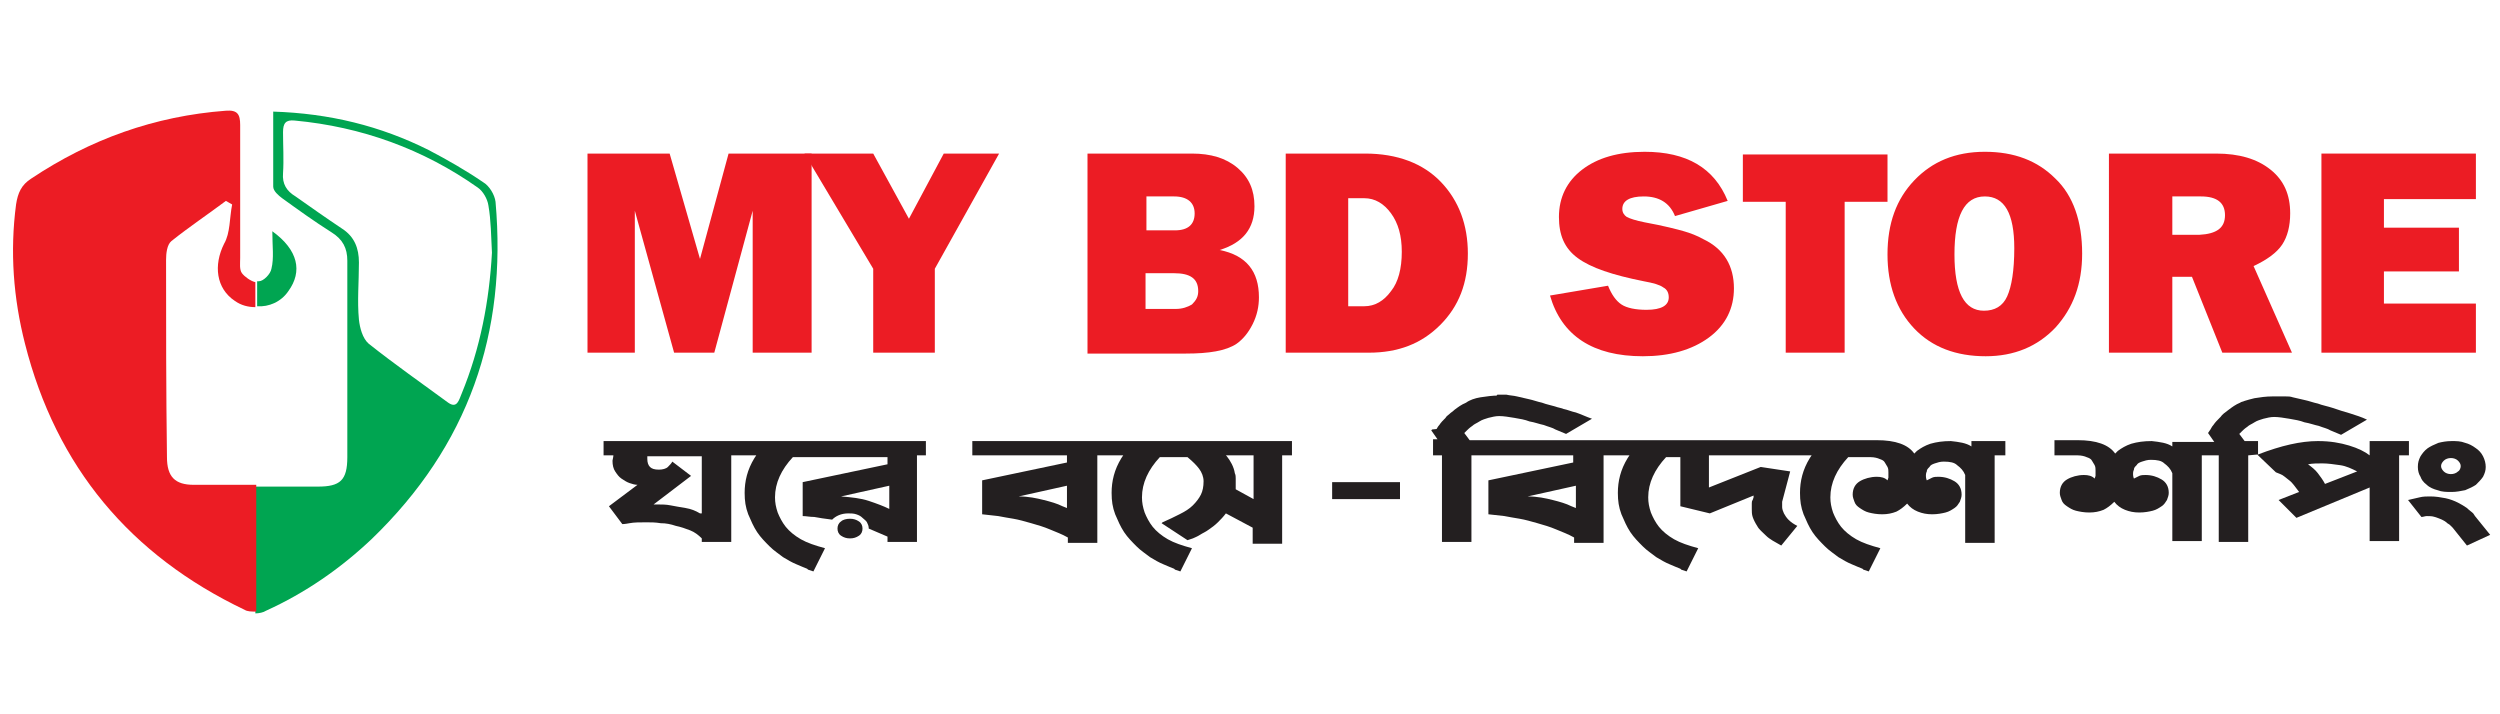 <?xml version="1.0" encoding="utf-8"?>
<!-- Generator: Adobe Illustrator 24.0.2, SVG Export Plug-In . SVG Version: 6.00 Build 0)  -->
<svg version="1.1" id="Layer_1" xmlns="http://www.w3.org/2000/svg" xmlns:xlink="http://www.w3.org/1999/xlink" x="0px" y="0px"
	 viewBox="0 0 280 80" style="enable-background:new 0 0 280 80;" xml:space="preserve">
<style type="text/css">
	.st0{fill:#00A551;}
	.st1{fill:#EC1C24;}
	.st2{fill:#231F20;}
</style>
<g>
	<path class="st0" d="M32.3,32.6c1.6-2.2,1.1-4.6-1.8-6.7c0,1.7,0.2,3-0.1,4.2c-0.1,0.6-0.9,1.4-1.4,1.4c-0.1,0-0.1,0-0.2,0v2.8
		C30.1,34.4,31.5,33.8,32.3,32.6z"/>
	<path class="st0" d="M55.5,22.6c-0.1-0.8-0.7-1.8-1.4-2.2c-1.9-1.3-4-2.5-6.1-3.6c-5.4-2.7-11.1-4.1-17.4-4.3c0,2.9,0,5.6,0,8.4
		c0,0.5,0.6,1,1,1.3c1.8,1.3,3.6,2.6,5.5,3.8c1.3,0.8,1.8,1.8,1.8,3.2c0,7.3,0,14.7,0,22c0,2.6-0.8,3.3-3.3,3.3c-2.3,0-4.7,0-7,0
		v14.2c0.4,0,0.9-0.1,1.2-0.3c4.4-2,8.3-4.7,11.8-8C52.5,49.9,56.8,37.3,55.5,22.6z M51.7,44.1c-0.3,0.7-0.5,1.7-1.5,1
		c-3-2.2-6-4.3-8.9-6.6c-0.7-0.6-1-1.8-1.1-2.7c-0.2-2.1,0-4.2,0-6.4c0-1.6-0.5-2.9-1.9-3.8c-1.8-1.2-3.5-2.4-5.2-3.6
		c-1-0.6-1.5-1.4-1.4-2.6c0.1-1.5,0-3.1,0-4.6c0-1,0.3-1.4,1.3-1.3c7.5,0.7,14.4,3.2,20.5,7.5c0.6,0.4,1.1,1.3,1.2,2
		c0.3,1.7,0.3,3.5,0.4,5.3C54.8,33.7,53.8,39,51.7,44.1z"/>
</g>
<path class="st1" d="M21.7,54.3c-2.1,0-3-0.9-3-3.1c-0.1-7.4-0.1-14.8-0.1-22.1c0-0.7,0.1-1.7,0.6-2.1c2-1.6,4.1-3,6.1-4.5
	c0.2,0.1,0.5,0.3,0.7,0.4c-0.3,1.5-0.2,3.2-0.9,4.4c-1.2,2.4-0.9,5,1.2,6.4c0.7,0.5,1.5,0.7,2.3,0.7v-2.8c-0.5-0.1-1.2-0.6-1.5-1
	c-0.3-0.4-0.2-1.1-0.2-1.7c0-5,0-9.9,0-14.9c0-1.2-0.3-1.7-1.6-1.6c-8,0.6-15.2,3.2-21.8,7.6c-1.1,0.7-1.5,1.6-1.7,2.9
	c-0.7,5.3-0.3,10.5,1,15.6c3.5,13.8,11.8,23.7,24.6,29.8c0.3,0.2,0.8,0.2,1.3,0.2V54.3C26.4,54.3,24.1,54.3,21.7,54.3z"/>
<g>
	<path class="st1" d="M90.8,39.5h-6.5V23.6L80,39.5h-4.5l-4.4-15.9v15.9h-5.3V17.2H75L78.4,29l3.2-11.8h9.3V39.5z"/>
	<path class="st1" d="M111.9,17.2l-7.2,12.9v9.4h-6.9v-9.4l-7.7-12.9h7.7l4,7.3l3.9-7.3H111.9z"/>
	<path class="st1" d="M141,33.3c0,1-0.2,2-0.7,3s-1.1,1.7-1.8,2.2c-1.2,0.8-3.1,1.1-5.7,1.1h-11V17.2h11.7c2.1,0,3.8,0.5,5.1,1.6
		c1.3,1.1,1.9,2.5,1.9,4.3c0,2.5-1.3,4.1-3.9,4.9C139.6,28.6,141,30.4,141,33.3z M133.8,23.9c0-1.2-0.8-1.9-2.3-1.9h-3.1v3.8h3.2
		C133.1,25.8,133.8,25.1,133.8,23.9z M134.2,32.6c0-1.4-0.9-2-2.7-2h-3.2v4h3.4c0.7,0,1.3-0.2,1.8-0.5
		C134,33.6,134.2,33.2,134.2,32.6z"/>
	<path class="st1" d="M164.4,28.4c0,3.3-1,5.9-3.1,8c-2.1,2.1-4.7,3.1-8,3.1H144V17.2h8.9c3.6,0,6.5,1.1,8.5,3.2
		C163.4,22.5,164.4,25.2,164.4,28.4z M157,28.2c0-1.8-0.4-3.2-1.2-4.3c-0.8-1.1-1.8-1.7-3-1.7H151v12.1h1.8c1.2,0,2.2-0.6,3-1.7
		C156.6,31.6,157,30.1,157,28.2z"/>
	<path class="st1" d="M194.2,32.3c0,2.2-0.9,4.1-2.8,5.5c-1.9,1.4-4.4,2.1-7.4,2.1c-5.6,0-9.1-2.3-10.4-6.8l6.5-1.1
		c0.4,1,0.9,1.7,1.5,2.1c0.6,0.4,1.6,0.6,2.8,0.6c1.7,0,2.5-0.5,2.5-1.4c0-0.5-0.2-0.9-0.6-1.1c-0.4-0.3-1.1-0.5-2.2-0.7
		c-3.5-0.7-5.9-1.5-7.4-2.6s-2.1-2.6-2.1-4.6c0-2.2,0.9-4,2.6-5.3c1.7-1.3,4-2,7-2c4.7,0,7.8,1.8,9.3,5.5l-5.9,1.7
		c-0.6-1.5-1.8-2.2-3.5-2.2c-1.6,0-2.4,0.5-2.4,1.4c0,0.4,0.2,0.7,0.5,0.9c0.4,0.2,1,0.4,2,0.6c2.2,0.4,3.7,0.8,4.4,1
		c0.7,0.2,1.5,0.5,2.2,0.9C193.1,27.9,194.2,29.8,194.2,32.3z"/>
	<path class="st1" d="M211.4,22.6h-4.8v16.9H200V22.6h-4.8v-5.3h16.2V22.6z"/>
	<path class="st1" d="M233.2,28.4c0,3.4-1,6.1-3,8.3c-2,2.1-4.6,3.2-7.8,3.2c-3.3,0-6-1-8-3.1s-3-4.9-3-8.3c0-3.5,1-6.2,3-8.3
		c2-2.1,4.6-3.2,7.9-3.2c3.3,0,5.9,1,7.9,3C232.2,21.9,233.2,24.8,233.2,28.4z M225.6,27.8c0-3.9-1.1-5.8-3.3-5.8
		c-2.3,0-3.4,2.2-3.4,6.5c0,4.2,1.1,6.3,3.3,6.3c1.2,0,2.1-0.5,2.6-1.6S225.6,30.3,225.6,27.8z"/>
	<path class="st1" d="M256.7,39.5h-7.8l-3.4-8.5h-2.2v8.5h-7.1V17.2h12c2.6,0,4.6,0.6,6.1,1.8c1.5,1.2,2.2,2.8,2.2,4.9
		c0,1.4-0.3,2.6-0.9,3.5c-0.6,0.9-1.7,1.7-3.2,2.4L256.7,39.5z M249.2,24.1c0-1.4-0.9-2.1-2.7-2.1h-3.2v4.3h3
		C248.3,26.2,249.2,25.5,249.2,24.1z"/>
	<path class="st1" d="M277.3,39.5H260V17.2h17.3v5.1h-10.3v3.2h8.4v4.9h-8.4v3.6h10.3V39.5z"/>
</g>
<g>
	<g>
		<path class="st2" d="M96.2,58.4c-0.3-0.2-0.6-0.3-1-0.3c-0.4,0-0.8,0.1-1,0.3c-0.3,0.2-0.4,0.5-0.4,0.8c0,0.3,0.1,0.6,0.4,0.8
			c0.3,0.2,0.6,0.3,1,0.3c0.4,0,0.7-0.1,1-0.3c0.3-0.2,0.4-0.5,0.4-0.8C96.6,58.9,96.5,58.6,96.2,58.4z"/>
		<path class="st2" d="M89,49.4h-6h-0.4h-15V51h1.1c0,0.2-0.1,0.5-0.1,0.6c0,0.5,0.1,0.9,0.3,1.2c0.2,0.3,0.4,0.6,0.7,0.8
			c0.3,0.2,0.6,0.4,0.9,0.5c0.3,0.1,0.6,0.2,0.9,0.2l-3.2,2.4l1.5,2c0,0,0.3,0,0.8-0.1c0.5-0.1,1.2-0.1,1.9-0.1c0.5,0,1,0,1.6,0.1
			c0.6,0,1.1,0.1,1.7,0.3c0.5,0.1,1.1,0.3,1.6,0.5c0.5,0.2,0.9,0.5,1.3,0.9v0.4h3.3V51h0.8H83h1.7l-0.2,0.3
			c-0.8,1.3-1.1,2.6-1.1,3.9c0,0.9,0.1,1.6,0.4,2.4c0.3,0.7,0.6,1.4,1,2c0.4,0.6,0.9,1.1,1.4,1.6c0.5,0.5,1,0.8,1.5,1.2
			c0.5,0.3,1,0.6,1.5,0.8c0.5,0.2,0.9,0.4,1.2,0.5l0.1,0.1c0,0,0,0,0,0l0.6,0.2l1.3-2.6c-1.1-0.3-2-0.6-2.7-1
			c-0.7-0.4-1.3-0.9-1.7-1.4c-0.4-0.5-0.7-1.1-0.9-1.6c-0.2-0.6-0.3-1.1-0.3-1.7c0-1.6,0.7-3.1,2-4.5h0h0.3h10.3v0.8l-9.5,2v3.8
			c0.4,0,0.8,0.1,1.3,0.1c0.5,0.1,1.2,0.2,2,0.3c0.4-0.4,1-0.7,1.8-0.7c0.3,0,0.6,0,0.9,0.1c0.3,0.1,0.5,0.2,0.7,0.4
			c0.2,0.2,0.4,0.3,0.5,0.5c0.1,0.2,0.2,0.4,0.2,0.7c0.7,0.3,1.4,0.6,2.1,0.9v0.6h3.3V51h1v-1.6H89.2H89z M78.4,57.5
			c-0.5-0.3-1-0.5-1.6-0.6c-0.6-0.1-1.2-0.2-1.7-0.3c-0.5-0.1-1-0.1-1.4-0.1c-0.4,0-0.5,0-0.5,0l4.2-3.2l-2.1-1.6
			c-0.1,0.2-0.3,0.4-0.5,0.6c-0.2,0.2-0.6,0.3-1,0.3c-0.5,0-0.8-0.1-1-0.3c-0.2-0.2-0.3-0.5-0.3-0.9c0-0.1,0-0.2,0-0.3h6.1V57.5z
			 M99.6,57c-0.6-0.3-1.4-0.6-2.3-0.9c-0.9-0.3-1.9-0.4-3.1-0.5l5.4-1.2L99.6,57z"/>
		<path class="st2" d="M130.1,49.4h-6.1h-0.3h-14.8V51h10.6v0.8l-9.5,2v3.8l1.8,0.2c0.5,0.1,1.1,0.2,1.7,0.3c0.6,0.1,1.3,0.3,2,0.5
			c0.7,0.2,1.4,0.4,2.1,0.7c0.7,0.3,1.3,0.5,2,0.9v0.6h3.3V51h0.8h0.3h1.8l-0.2,0.3c-0.8,1.3-1.1,2.6-1.1,3.9c0,0.9,0.1,1.6,0.4,2.4
			c0.3,0.7,0.6,1.4,1,2c0.4,0.6,0.9,1.1,1.4,1.6c0.5,0.5,1,0.8,1.5,1.2c0.5,0.3,1,0.6,1.5,0.8c0.5,0.2,0.9,0.4,1.2,0.5l0.1,0.1
			c0,0,0,0,0,0l0.6,0.2l1.3-2.6c-1.1-0.3-2-0.6-2.7-1c-0.7-0.4-1.3-0.9-1.7-1.4c-0.4-0.5-0.7-1.1-0.9-1.6c-0.2-0.6-0.3-1.1-0.3-1.7
			c0-1.6,0.7-3.1,2-4.5h0.3h2.8c0.6,0.5,1,0.9,1.3,1.3c0.3,0.4,0.5,0.9,0.5,1.4c0,0.6-0.1,1.1-0.3,1.5c-0.2,0.4-0.5,0.8-0.9,1.2
			c-0.4,0.4-0.9,0.7-1.5,1c-0.6,0.3-1.2,0.6-1.9,0.9l-0.1,0.1l2.9,1.9l0.6-0.2c0.2-0.1,0.5-0.2,0.8-0.4c0.3-0.2,0.6-0.3,1-0.6
			c0.3-0.2,0.7-0.5,1-0.8c0.3-0.3,0.6-0.6,0.9-1l3,1.6v1.8h3.3V51h1.1v-1.6h-14.5H130.1z M119.5,56.9l-0.5-0.2
			c-0.6-0.3-1.3-0.5-2.1-0.7c-0.8-0.2-1.7-0.4-2.8-0.4l5.4-1.2V56.9z M140.4,51v4.9l-2-1.1c0-0.1,0-0.2,0-0.3v-0.3
			c0-0.2,0-0.4,0-0.6c0-0.2,0-0.4-0.1-0.6c-0.1-0.7-0.5-1.4-0.9-1.9l-0.1-0.1H140.4z"/>
	</g>
	<g>
		<path class="st2" d="M269.8,49.4h-4.4v1.6c-0.5-0.4-1.3-0.8-2.3-1.1c-1-0.3-2.1-0.5-3.5-0.5c-1.9,0-4.1,0.5-6.7,1.5v0h-0.1l2.1,2
			l0.5,0.2c0.3,0.1,0.6,0.4,1,0.7c0.4,0.3,0.7,0.8,1.1,1.3l-2.3,0.9l2,2l8.2-3.4v6h3.3V51h1.1V49.4z M260.4,54.2
			c-0.2-0.4-0.5-0.8-0.8-1.2c-0.3-0.4-0.7-0.7-1.1-1c0.5-0.1,1.1-0.1,1.6-0.1c0.6,0,1.3,0.1,2,0.2c0.7,0.1,1.3,0.4,1.9,0.7
			L260.4,54.2z"/>
		<path class="st2" d="M277,57.5c-0.2-0.2-0.4-0.3-0.7-0.6c-0.3-0.2-0.6-0.4-1-0.6c-0.4-0.2-0.9-0.4-1.4-0.5
			c-0.5-0.1-1.1-0.2-1.7-0.2c-0.4,0-0.8,0-1.2,0.1c-0.4,0.1-0.9,0.2-1.3,0.3l1.5,1.9c0.2,0,0.4-0.1,0.6-0.1c0.3,0,0.6,0,0.9,0.1
			c0.3,0.1,0.6,0.2,0.8,0.3c0.2,0.1,0.4,0.2,0.6,0.4c0.2,0.1,0.3,0.2,0.4,0.3l0.2,0.2l1.6,2l2.6-1.2l-1.7-2.1L277,57.5z"/>
		<path class="st2" d="M271.8,54.3c0.3,0.3,0.8,0.5,1.2,0.6c0.5,0.2,1,0.2,1.6,0.2c0.5,0,1-0.1,1.5-0.2c0.5-0.2,0.9-0.4,1.2-0.6
			c0.3-0.3,0.6-0.6,0.8-0.9c0.2-0.4,0.3-0.7,0.3-1.1c0-0.4-0.1-0.8-0.3-1.2c-0.2-0.4-0.5-0.7-0.8-0.9c-0.4-0.3-0.8-0.5-1.2-0.6
			c-0.5-0.2-1-0.2-1.5-0.2c-0.6,0-1.1,0.1-1.5,0.2c-0.5,0.2-0.9,0.4-1.2,0.6c-0.4,0.3-0.6,0.6-0.8,0.9c-0.2,0.4-0.3,0.7-0.3,1.2
			c0,0.4,0.1,0.8,0.3,1.1C271.2,53.7,271.4,54,271.8,54.3z M273.7,51.6c0.2-0.2,0.5-0.3,0.8-0.3c0.3,0,0.6,0.1,0.8,0.3
			c0.2,0.2,0.3,0.4,0.3,0.6c0,0.2-0.1,0.5-0.3,0.6c-0.2,0.2-0.5,0.3-0.8,0.3c-0.3,0-0.6-0.1-0.8-0.3c-0.2-0.2-0.3-0.4-0.3-0.6
			C273.4,52,273.5,51.8,273.7,51.6z"/>
		<path class="st2" d="M252.9,50.9v-1.5h-1.5l-0.6-0.8l0.3-0.3c0.1-0.1,0.3-0.3,0.6-0.5c0.2-0.2,0.5-0.3,0.8-0.5
			c0.3-0.2,0.7-0.3,1-0.4c0.4-0.1,0.8-0.2,1.2-0.2c0.5,0,1.1,0.1,1.7,0.2c0.6,0.1,1.2,0.2,1.7,0.4c0.6,0.1,1.1,0.3,1.6,0.4
			c0.5,0.2,1,0.3,1.3,0.5l1.2,0.5l2.9-1.7c-0.6-0.3-1.3-0.5-1.9-0.7c-0.3-0.1-0.7-0.2-1-0.3c-0.3-0.1-0.6-0.2-0.9-0.3
			c-0.6-0.2-1.2-0.3-1.7-0.5c-0.5-0.1-1-0.3-1.5-0.4l-1.3-0.3c-0.3-0.1-0.5-0.1-0.8-0.1c-0.1,0-0.3,0-0.4,0c-0.4,0-0.7,0-1.1,0
			c-0.7,0-1.4,0.1-2,0.2c-0.4,0.1-0.8,0.2-1.1,0.3c-0.2,0.1-0.4,0.1-0.5,0.2c-0.5,0.2-0.9,0.5-1.3,0.8c-0.4,0.3-0.7,0.5-0.9,0.8
			c0,0,0,0-0.1,0.1c-0.3,0.3-0.5,0.5-0.7,0.8c-0.2,0.2-0.3,0.5-0.4,0.6l-0.2,0.3l0.7,1h-0.2h-0.3h-4.2V50c-0.6-0.4-1.4-0.5-2.3-0.6
			c-0.9,0-1.6,0.1-2.3,0.3c-0.6,0.2-1.1,0.5-1.5,0.8l-0.3,0.3c-0.7-1-2.1-1.5-4.2-1.5l-2.6,0V51h2.6c0.4,0,0.8,0.1,1,0.2
			c0.3,0.1,0.5,0.2,0.6,0.4c0.1,0.2,0.2,0.3,0.3,0.5c0.1,0.2,0.1,0.4,0.1,0.6c0,0.1,0,0.2,0,0.3c0,0.1,0,0.2,0,0.3l-0.1,0.3
			c-0.3-0.3-0.7-0.4-1.2-0.4c-0.7,0-1.4,0.2-1.9,0.5c-0.5,0.3-0.8,0.8-0.8,1.5c0,0.3,0.1,0.5,0.2,0.8c0.1,0.3,0.3,0.5,0.6,0.7
			c0.3,0.2,0.6,0.4,1,0.5c0.4,0.1,0.9,0.2,1.5,0.2c0.6,0,1.1-0.1,1.6-0.3c0.4-0.2,0.8-0.5,1.2-0.9c0.3,0.4,0.7,0.7,1.2,0.9
			c0.5,0.2,1,0.3,1.6,0.3c0.6,0,1.1-0.1,1.5-0.2c0.4-0.1,0.7-0.3,1-0.5c0.3-0.2,0.4-0.4,0.6-0.7c0.1-0.3,0.2-0.5,0.2-0.8
			c0-0.7-0.3-1.2-0.8-1.5c-0.5-0.3-1.1-0.5-1.8-0.5c-0.2,0-0.5,0-0.7,0.1c-0.2,0.1-0.4,0.2-0.6,0.3c0,0-0.1-0.2-0.1-0.5
			c0-0.1,0-0.3,0.1-0.5c0-0.2,0.1-0.3,0.3-0.5c0.1-0.2,0.3-0.3,0.6-0.4c0.3-0.1,0.6-0.2,1-0.2c0.7,0,1.2,0.1,1.5,0.4
			c0.4,0.3,0.7,0.6,0.9,1.1v7.6h3.3V51h0.9h0.3h0.7v9.7h3.3V51L252.9,50.9L252.9,50.9C252.8,50.9,252.8,50.9,252.9,50.9z"/>
		<g>
			<path class="st2" d="M220.8,49.4V50c-0.6-0.4-1.4-0.5-2.3-0.6c-0.9,0-1.6,0.1-2.3,0.3c-0.6,0.2-1.1,0.5-1.5,0.8l-0.3,0.3
				c-0.7-1-2.1-1.5-4.2-1.5l-2.6,0h-5.9h-0.4h-14h-0.2H181h-0.3h-14.6h-0.2h-1.3l-0.6-0.8l0.3-0.3c0.1-0.1,0.3-0.3,0.6-0.5
				c0.2-0.2,0.5-0.3,0.8-0.5c0.3-0.2,0.7-0.3,1-0.4c0.4-0.1,0.8-0.2,1.2-0.2c0.5,0,1.1,0.1,1.7,0.2c0.6,0.1,1.2,0.2,1.7,0.4
				c0.6,0.1,1.1,0.3,1.6,0.4c0.5,0.2,1,0.3,1.3,0.5l1.2,0.5l2.9-1.7c-0.6-0.2-1.2-0.5-1.8-0.7c-0.5-0.1-0.9-0.3-1.4-0.4
				c-0.2-0.1-0.4-0.1-0.7-0.2c-0.6-0.2-1.2-0.3-1.7-0.5c-0.5-0.1-1-0.3-1.5-0.4l-1.3-0.3c-0.4-0.1-0.8-0.1-1.2-0.2c-0.4,0-0.7,0-1,0
				c-1.1,2.2-3.5,3.6-7.3,3.9l-0.1,0.1l0.7,1h-0.5V51h1v9.7h3.3V51h0.8h0.2h10.4v0.8l-9.5,2v3.8l1.8,0.2c0.5,0.1,1.1,0.2,1.7,0.3
				c0.6,0.1,1.3,0.3,2,0.5c0.7,0.2,1.4,0.4,2.1,0.7c0.7,0.3,1.3,0.5,2,0.9v0.6h3.3V51h0.8h0.3h1.8l-0.2,0.3
				c-0.8,1.3-1.1,2.6-1.1,3.9c0,0.9,0.1,1.6,0.4,2.4c0.3,0.7,0.6,1.4,1,2c0.4,0.6,0.9,1.1,1.4,1.6c0.5,0.5,1,0.8,1.5,1.2
				c0.5,0.3,1,0.6,1.5,0.8c0.5,0.2,0.9,0.4,1.2,0.5l0.1,0.1c0,0,0,0,0,0l0.6,0.2l1.3-2.6c-1.1-0.3-2-0.6-2.7-1
				c-0.7-0.4-1.3-0.9-1.7-1.4c-0.4-0.5-0.7-1.1-0.9-1.6c-0.2-0.6-0.3-1.1-0.3-1.7c0-1.6,0.7-3.1,2-4.5h0.1h0.2h1.3v5.5l3.3,0.8
				l4.9-2l0,0.2l-0.1,0.3c-0.1,0.1-0.1,0.3-0.1,0.4c0,0.2,0,0.4,0,0.6c0,0.3,0,0.6,0.1,0.9c0.1,0.3,0.3,0.7,0.5,1
				c0.2,0.4,0.6,0.7,1,1.1c0.4,0.4,1,0.7,1.7,1.1l1.8-2.2c-0.4-0.2-0.7-0.4-1-0.7c-0.2-0.2-0.4-0.5-0.5-0.7
				c-0.1-0.2-0.2-0.5-0.2-0.7c0-0.2,0-0.4,0-0.5c0,0,0-0.1,0-0.1l0.9-3.4l-3.3-0.5l-5.8,2.3V51h9.4h0.4h1.7l-0.2,0.3
				c-0.8,1.3-1.1,2.6-1.1,3.9c0,0.9,0.1,1.6,0.4,2.4c0.3,0.7,0.6,1.4,1,2c0.4,0.6,0.9,1.1,1.4,1.6c0.5,0.5,1,0.8,1.5,1.2
				c0.5,0.3,1,0.6,1.5,0.8c0.5,0.2,0.9,0.4,1.2,0.5l0.1,0.1c0,0,0,0,0,0l0.6,0.2l1.3-2.6c-1.1-0.3-2-0.6-2.7-1
				c-0.7-0.4-1.3-0.9-1.7-1.4c-0.4-0.5-0.7-1.1-0.9-1.6c-0.2-0.6-0.3-1.1-0.3-1.7c0-1.6,0.7-3.1,2-4.5h0.3h2.2c0.4,0,0.8,0.1,1,0.2
				c0.3,0.1,0.5,0.2,0.6,0.4c0.1,0.2,0.2,0.3,0.3,0.5c0.1,0.2,0.1,0.4,0.1,0.6c0,0.1,0,0.2,0,0.3c0,0.1,0,0.2,0,0.3l-0.1,0.3
				c-0.3-0.3-0.7-0.4-1.2-0.4c-0.7,0-1.4,0.2-1.9,0.5c-0.5,0.3-0.8,0.8-0.8,1.5c0,0.3,0.1,0.5,0.2,0.8c0.1,0.3,0.3,0.5,0.6,0.7
				c0.3,0.2,0.6,0.4,1,0.5c0.4,0.1,0.9,0.2,1.5,0.2c0.6,0,1.1-0.1,1.6-0.3c0.4-0.2,0.8-0.5,1.2-0.9c0.3,0.4,0.7,0.7,1.2,0.9
				c0.5,0.2,1,0.3,1.6,0.3c0.6,0,1.1-0.1,1.5-0.2c0.4-0.1,0.7-0.3,1-0.5c0.3-0.2,0.4-0.4,0.6-0.7c0.1-0.3,0.2-0.5,0.2-0.8
				c0-0.7-0.3-1.2-0.8-1.5c-0.5-0.3-1.1-0.5-1.8-0.5c-0.2,0-0.5,0-0.7,0.1c-0.2,0.1-0.4,0.2-0.6,0.3c0,0-0.1-0.2-0.1-0.5
				c0-0.1,0-0.3,0.1-0.5c0-0.2,0.1-0.3,0.3-0.5c0.1-0.2,0.3-0.3,0.6-0.4c0.3-0.1,0.6-0.2,1-0.2c0.7,0,1.2,0.1,1.5,0.4
				c0.4,0.3,0.7,0.6,0.9,1.1v7.6h3.3V51h1.2v-1.6H220.8z M176.5,56.9l-0.5-0.2c-0.6-0.3-1.3-0.5-2.1-0.7c-0.8-0.2-1.7-0.4-2.8-0.4
				l5.4-1.2V56.9z"/>
			<path class="st2" d="M167.9,44.3C167.9,44.3,167.9,44.3,167.9,44.3c-0.8,0-1.4,0.1-2.1,0.2c-0.6,0.1-1.2,0.3-1.6,0.6
				c-0.5,0.2-0.9,0.5-1.3,0.8c-0.2,0.2-0.4,0.3-0.6,0.5c-0.1,0.1-0.3,0.2-0.4,0.4c-0.3,0.3-0.5,0.5-0.7,0.8
				c-0.2,0.2-0.3,0.5-0.4,0.6l-0.1,0.2C164.4,47.9,166.8,46.6,167.9,44.3z"/>
		</g>
	</g>
	<rect x="149.2" y="54" class="st2" width="7.6" height="1.9"/>
</g>
</svg>
